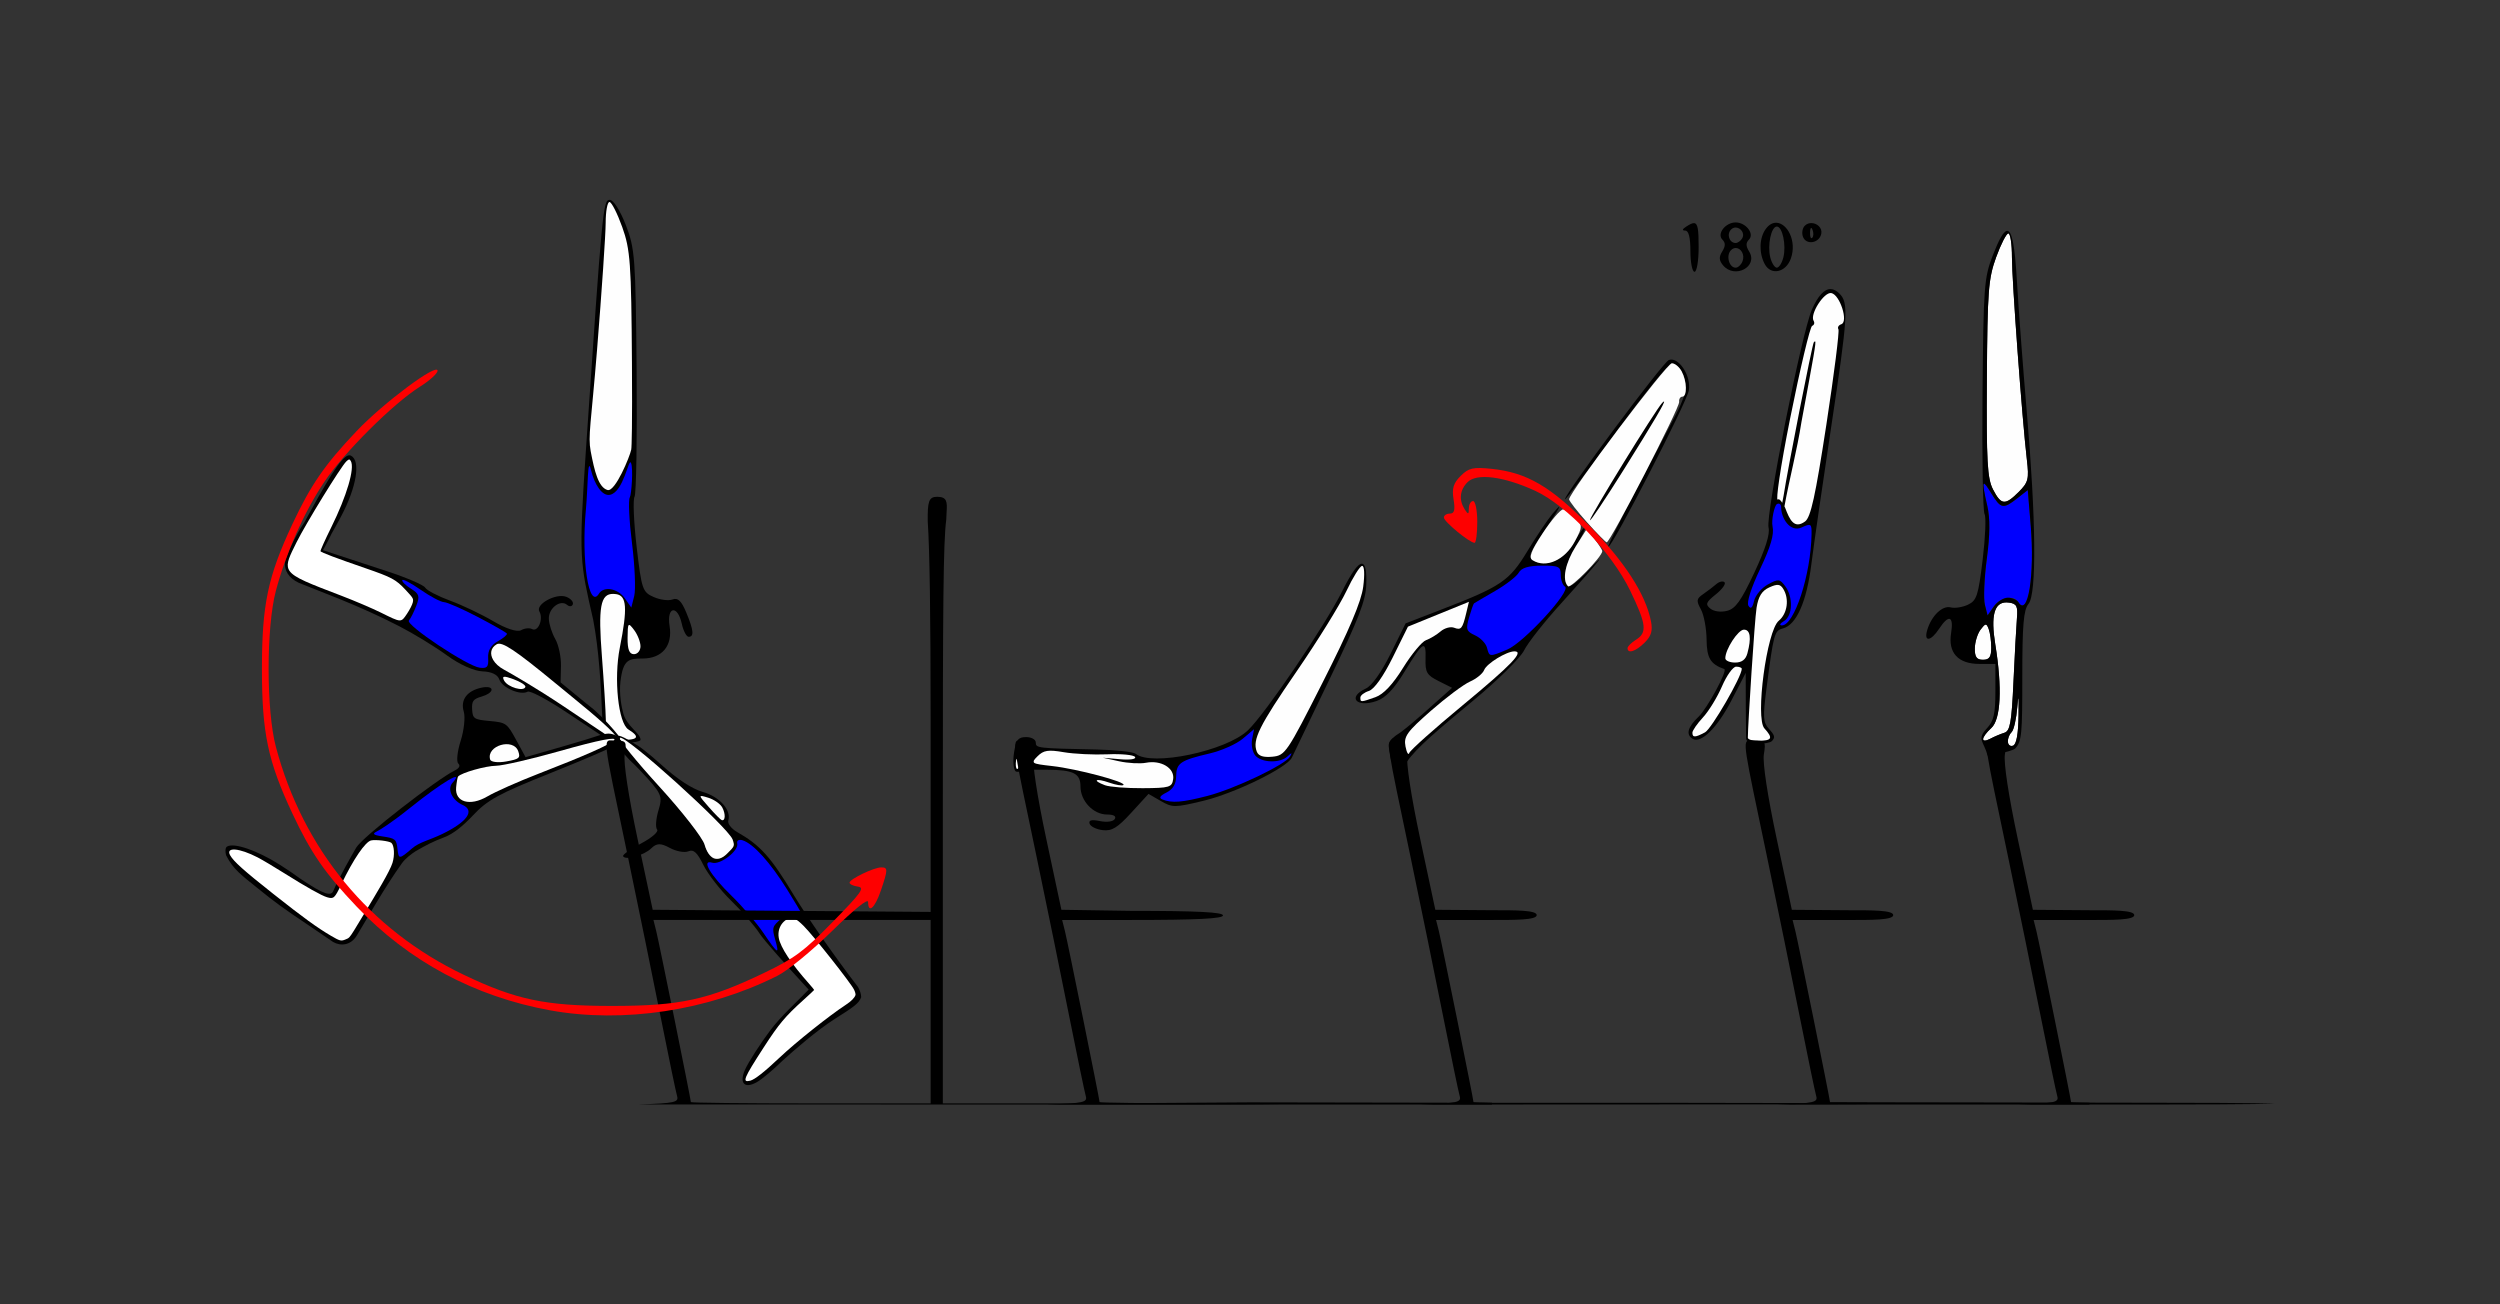 <?xml version="1.0" encoding="UTF-8" standalone="no"?>
<!-- Created with Inkscape (http://www.inkscape.org/) -->

<svg
   xmlns:dc="http://purl.org/dc/elements/1.1/"
   xmlns:cc="http://creativecommons.org/ns#"
   xmlns:rdf="http://www.w3.org/1999/02/22-rdf-syntax-ns#"
   xmlns:svg="http://www.w3.org/2000/svg"
   xmlns="http://www.w3.org/2000/svg"
   xmlns:sodipodi="http://sodipodi.sourceforge.net/DTD/sodipodi-0.dtd"
   xmlns:inkscape="http://www.inkscape.org/namespaces/inkscape"
   version="1.1"
   width="575"
   height="300"
   id="svg2"
   inkscape:version="0.91 r13725"
   sodipodi:docname="ub420300.svg">
  <rect width="100%" height="100%" fill="#333333" stroke="none"/>
  <sodipodi:namedview
     pagecolor="#b6b6b6"
     bordercolor="#666666"
     borderopacity="1"
     objecttolerance="10"
     gridtolerance="10"
     guidetolerance="10"
     inkscape:pageopacity="0"
     inkscape:pageshadow="2"
     inkscape:window-width="1329"
     inkscape:window-height="836"
     id="namedview11"
     showgrid="false"
     inkscape:zoom="0.70710678"
     inkscape:cx="223.0314"
     inkscape:cy="-87.885834"
     inkscape:window-x="0"
     inkscape:window-y="0"
     inkscape:window-maximized="0"
     inkscape:current-layer="svg2" />
  <defs
     id="defs6" />
  <g
     id="g4933"
     transform="translate(36.143,13.04)">
    <path
       sodipodi:nodetypes="scscscsssssssccccccsss"
       inkscape:connector-curvature="0"
       id="path4385"
       d="m 104.107,32.921 c 0.829,0 2.392,2.457 3.686,5.795 2.107,5.441 2.259,7.493 2.486,33.561 0.133,15.271 -0.081,28.289 -0.477,28.93 -0.396,0.641 -0.179,5.824 0.482,11.518 1.137,9.781 1.352,10.417 3.904,11.547 1.485,0.657 3.441,0.912 4.346,0.564 1.216,-0.467 2.034,0.302 3.139,2.945 1.721,4.119 1.876,5.641 0.574,5.641 -0.506,0 -1.218,-1.35 -1.58,-3 -0.976,-4.444 -3.531,-3.967 -2.803,0.523 0.736,4.533 -1.711,7.477 -6.213,7.477 -3.12,0 -4.472,0.14 -5.086,5.25 -0.347,2.888 0.255,6.019 0.677,7.468 0.847,2.935 3.937,4.489 3.938,5.977 3.6e-4,0.523 -3.002,0.707 -3.823,0.841 -0.409,0.06 -1.777,-0.112 -2.781,-0.016 -1.767,-0.121 -2.144,-1.634 -2.189,-5.777 -0.34,-7.873 -0.759,-15.628 -2.099,-22.666 -3.012,-13.259 -3.391,-13.72 -1.67,-39.077 3.797,-55.938 3.946,-57.5 5.488,-57.5 z"
       style="fill:#000000" />
    <path
       sodipodi:nodetypes="cscccsssccc"
       inkscape:connector-curvature="0"
       id="path4389"
       d="m 104.929,123.556 c -3.005,-0.071 -3.505,3.061 -2.633,14.365 0.467,6.05 0.872,12.613 0.9,14.584 0.017,1.177 0.042,2.444 0.035,3.574 0.003,0.258 0.118,0.572 0.414,0.641 0.978,0.216 1.797,0.363 2.301,0.383 4.638,0.179 5.376,-0.528 2.453,-2.354 -2.337,-1.459 -3.407,-11.625 -1.982,-18.828 1.805,-9.123 1.607,-11.96 -0.854,-12.311 -0.223,-0.032 -0.434,-0.05 -0.635,-0.055 z"
       style="fill:#fefefe" />
    <path
       inkscape:connector-curvature="0"
       id="path1321"
       d="m 111.168,135.612 c 0,-0.995 -0.661,-2.682 -1.468,-3.75 -1.376,-1.819 -1.47,-1.705 -1.5,1.809 -0.023,2.681 0.396,3.75 1.468,3.75 0.825,0 1.5,-0.814 1.5,-1.809 z"
       style="fill:#fefefe" />
    <path
       inkscape:connector-curvature="0"
       id="path2997-0"
       d="m 109.036,90.393 c 0.121,-0.55 0.264,-5.946 0.169,-19.971 -0.156,-22.985 -0.377,-26.067 -2.239,-31.25 -1.136,-3.163 -2.455,-5.75 -2.932,-5.75 -0.476,0 -0.869,2.138 -0.872,4.75 -0.003,2.612 -0.896,15.775 -1.984,29.25 -1.364,16.895 -2.127,19.835 -1.461,23.34 0.855,4.5 1.756,8.326 3.891,8.908 1.75,0.443 5.105,-7.671 5.427,-9.277 z"
       style="fill:#fefefe"
       sodipodi:nodetypes="cccscsccc" />
    <path
       inkscape:connector-curvature="0"
       id="path2991-9"
       d="m 109.731,124.025 c 0.37,-1.476 0.139,-6.933 -0.515,-12.126 -0.654,-5.193 -0.879,-9.943 -0.5,-10.555 0.378,-0.612 0.83,-6.737 0.265,-7.923 -0.565,-1.185 -1.648,6.608 -4.79,7.339 -1.815,0.423 -3.599,-2.341 -4.42,-5.748 -0.801,-3.327 -0.652,3.758 -1.156,9.13 -1.098,11.712 0.671,23.132 2.999,19.365 1.113,-1.801 4.343,-1.227 5.942,1.057 l 1.502,2.144 z"
       style="fill:#0000fe"
       sodipodi:nodetypes="ssccsscsccs" />
    <path
       style="fill:#000000"
       d="m 105.483,156.662 c 0.013,-0.096 0.041,-0.187 0.088,-0.267 0.323,-0.557 1.441,-0.179 4.908,2.025 0.63,0.383 2.246,2.423 1.586,2.083 -1.848,-0.453 -5.282,-3.845 -5.623,-3.666 -0.375,0.197 3.668,5.123 8.986,10.947 5.317,5.824 10.033,11.864 10.477,13.422 0.444,1.557 1.426,3.025 2.183,3.261 1.681,0.524 4.532,-2.108 4.391,-4.054 -0.098,-1.352 -11.877,-12.856 -19.482,-19.027 -1.973,-1.601 -3.343,-3.037 -3.045,-3.194 0.299,-0.157 3.064,1.994 6.147,4.779 3.54,3.199 6.995,5.456 9.38,6.129 3.87,1.092 6.634,4.181 5.886,6.578 -0.217,0.696 0.706,1.894 2.051,2.659 5.301,3.016 7.711,5.699 13.022,14.504 3.038,5.037 9.687,14.551 14.776,21.142 0.45,0.864 0.712,1.567 0.714,2.336 -0.499,1.456 -1.953,2.39 -6.08,4.998 -4.077,2.577 -9.691,7.483 -11.941,9.533 -1.989,1.943 -4.65,4.253 -5.986,5.009 -2.775,1.572 -4.068,0.283 -2.761,-2.752 0.828,-1.922 3.792,-6.424 5.87,-9.184 2.463,-3.265 5.855,-6.299 8.815,-9.356 -5.32,-5.771 -10.303,-11.373 -11.289,-12.904 -1.125,-1.747 -4.071,-5.149 -6.546,-7.56 -2.475,-2.411 -5.343,-6.095 -6.372,-8.189 -1.436,-2.921 -2.243,-3.653 -3.472,-3.147 -0.881,0.363 -2.801,0.004 -4.267,-0.797 -2.067,-1.129 -3.018,-1.106 -4.24,0.095 -1.665,1.638 -5.954,2.845 -6.489,1.827 -0.174,-0.331 1.686,-1.653 4.132,-2.936 2.446,-1.283 4.105,-2.725 3.688,-3.205 -0.417,-0.481 -0.276,-2.463 0.312,-4.406 1.014,-3.347 0.796,-3.826 -4.162,-9.128 -0.895,-0.957 -1.772,-1.812 -2.613,-2.595 -0.93,-1.012 -1.824,-2.023 -2.036,-2.427 -0.435,-0.829 -1.097,-1.859 -1.006,-2.534 z"
       id="path4482"
       inkscape:connector-curvature="0"
       sodipodi:nodetypes="cccccsssssssssssccscssccssscssssscscscc" />
    <path
       style="fill:#000000"
       d="m 142.918,200.582 c -0.914,2.74 1.41,6.664 8.091,13.975 l 0.177,0.023 c 0,0 -6.286,5.293 -8.292,7.989 -1.787,2.442 -2.552,3.965 -3.827,5.822 -2.365,3.444 -4.156,6.558 -3.981,6.919 0.622,1.284 2.862,0.05 6.786,-3.737 0.754,-0.727 1.452,-1.359 2.098,-1.925 0.21,-0.232 0.432,-0.468 0.68,-0.717 2.281,-2.289 13.153,-10.584 14.8,-11.414 1.264,-0.994 1.661,-2.351 0.81,-3.442 -0.387,-0.498 -0.765,-0.983 -1.175,-1.518 -11.402,-14.897 -12.658,-16.041 -15.027,-13.711 -0.543,0.534 -0.928,1.104 -1.139,1.738 z"
       id="path4484"
       inkscape:connector-curvature="0" />
    <path
       inkscape:connector-curvature="0"
       style="opacity:1;fill:#ffffff;fill-opacity:1;stroke:#333333;stroke-width:0.453;stroke-linecap:butt;stroke-linejoin:miter;stroke-miterlimit:4;stroke-dasharray:none;stroke-dashoffset:0;stroke-opacity:0"
       d="m 143.089,200.643 c 0.318,-1.044 1.043,-1.911 2.069,-2.397 0.96,-0.455 1.795,-0.061 3.534,1.669 2.226,2.215 10.889,13.174 11.61,14.688 0.232,0.486 0.374,1.032 0.318,1.212 -0.2,0.642 -0.987,1.443 -2.18,2.219 -3.778,2.459 -11.525,8.629 -15.221,12.121 -3.554,3.358 -5.766,5.101 -6.794,5.357 -1.948,0.485 -1.571,-0.449 3.088,-7.652 3.478,-5.377 4.93,-7.11 9.114,-10.886 1.342,-1.211 2.455,-2.251 2.474,-2.311 0.019,-0.061 -0.494,-0.702 -1.139,-1.425 -4.089,-4.583 -6.62,-8.411 -6.989,-10.568 -0.122,-0.71 -0.077,-1.4 0.114,-2.027 z"
       id="path4486" />
    <path
       style="fill:#fefefe"
       d="m 132.346,180.032 c -0.931,-2.704 -24.838,-24.28 -25.89,-23.366 -0.361,0.314 3.685,5.326 8.992,11.139 5.307,5.812 10.012,11.842 10.456,13.4 0.969,3.4 2.991,4.25 5.124,2.152 1.84,-1.81 1.84,-1.81 1.319,-3.324 z"
       id="path4488"
       inkscape:connector-curvature="0" />
    <path
       style="fill:#fefefe"
       d="m 129.989,172.698 c -0.434,-0.827 -1.884,-1.843 -3.224,-2.259 -2.381,-0.738 -2.378,-0.691 0.096,2.125 1.392,1.584 2.736,2.944 2.986,3.022 0.851,0.266 0.933,-1.382 0.142,-2.889 z"
       id="path4490"
       inkscape:connector-curvature="0" />
    <path
       style="fill:#0000fe"
       d="m 144.964,191.657 c -3.938,-6.333 -7.841,-10.659 -10.314,-11.43 -0.845,-0.263 -1.398,0.056 -1.231,0.71 0.428,1.668 -3.913,5.019 -5.757,4.443 -2.61,-0.814 -0.464,2.838 4.507,7.669 2.458,2.389 5.723,6.198 7.257,8.463 3.374,4.985 3.766,5.199 2.704,1.474 -0.761,-2.669 -0.649,-3.014 1.561,-4.833 1.398,-1.151 2.875,-1.568 3.579,-1.012 1.894,1.497 1.6,0.796 -2.305,-5.485 z"
       id="path4492"
       inkscape:connector-curvature="0" />
    <path
       id="path4623-5"
       d="m 277.048,116.612 c -0.908,0.046 -2.395,2.144 -4.471,6.297 -4.041,8.084 -17.68,28.203 -21.725,32.045 -5.005,4.755 -22.122,8.334 -25.773,5.389 -0.566,-0.456 -4.603,-0.903 -8.973,-0.994 -13.721,-0.285 -14.02,-0.318 -14.02,-1.617 0,-0.683 -0.995,-1.242 -2.213,-1.242 -1.832,1e-5 -2.312,0.602 -2.779,3.492 -0.297,1.834 -0.166,3.71 0.281,4.314 0.512,0.535 2.242,-0.279 2.242,-0.279 l 1.535,-0.028 3.504,0.012 c 6.076,0.022 7.711,0.839 7.711,3.848 0,3.348 2.951,6.453 6.131,6.453 1.502,0 2.155,0.383 1.756,1.031 -0.367,0.596 -1.805,0.797 -3.402,0.477 -1.967,-0.395 -2.656,-0.218 -2.385,0.609 0.209,0.64 1.562,1.303 3.006,1.473 2.119,0.249 3.388,-0.524 6.58,-4.012 l 3.955,-4.322 2.828,1.629 c 2.687,1.547 3.172,1.547 9.703,-0.016 7.32,-1.752 19.409,-7.656 20.459,-9.994 0.347,-0.773 4.301,-9 8.787,-18.281 6.523,-13.495 8.19,-17.796 8.314,-21.465 0.102,-3.012 -0.19,-4.612 -0.879,-4.801 -0.055,-0.015 -0.113,-0.021 -0.174,-0.018 z"
       style="fill:#000000"
       inkscape:connector-curvature="0"
       sodipodi:nodetypes="cssssscsccccsscssscccscssccc" />
    <path
       id="path4621-3"
       d="m 186.343,202.94 c 0.004,0.013 0.008,0.026 0.012,0.039 l 0.018,-0.084 -0.029,0.045 z"
       style="fill:#000000"
       inkscape:connector-curvature="0" />
    <path
       id="path4673"
       d="m 218.026,167.573 c -3.077,-1.142 -2.21,-1.714 0.932,-0.615 1.568,0.548 3.052,0.796 3.296,0.551 0.688,-0.69 -10.684,-3.716 -16.366,-4.355 -4.885,-0.55 -5.014,-0.635 -3.397,-2.253 1.386,-1.387 2.44,-1.551 6.012,-0.938 2.382,0.409 6.929,0.63 10.105,0.489 3.175,-0.14 6.014,0.136 6.309,0.614 0.308,0.501 -1.148,0.721 -3.437,0.52 l -3.972,-0.349 3.738,0.816 c 2.056,0.449 4.843,0.604 6.194,0.343 3.461,-0.667 6.605,1.228 6.246,3.763 -0.267,1.882 -0.829,2.049 -7.016,2.085 -3.699,0.022 -7.589,-0.281 -8.645,-0.673 z"
       style="fill:#fefefe"
       inkscape:connector-curvature="0" />
    <path
       id="path4669"
       d="m 197.489,162.504 c 0.045,-1.092 0.266,-1.314 0.565,-0.566 0.27,0.677 0.237,1.485 -0.074,1.797 -0.311,0.312 -0.531,-0.242 -0.491,-1.23 z"
       style="fill:#fefefe"
       inkscape:connector-curvature="0" />
    <path
       id="path4665"
       d="m 252.915,159.827 c -1.043,-2.726 0.522,-5.872 9.207,-18.506 4.761,-6.926 9.891,-15.207 11.399,-18.401 1.508,-3.194 3.139,-5.807 3.625,-5.807 0.523,0 0.623,1.97 0.244,4.83 -0.449,3.392 -3.197,9.88 -9.233,21.797 -8.304,16.395 -8.697,16.977 -11.638,17.262 -2.098,0.203 -3.218,-0.162 -3.605,-1.174 z"
       style="fill:#fefefe"
       inkscape:connector-curvature="0" />
    <path
       id="path3750-2"
       d="m 231.21,170.839 c -0.868,-0.347 -0.582,-0.838 0.935,-1.6 1.493,-0.75 2.199,-1.933 2.225,-3.732 0.045,-3.045 0.959,-3.667 7.726,-5.256 2.729,-0.641 6.137,-2.158 7.575,-3.371 l 2.614,-2.206 -0.442,2.318 c -0.243,1.275 0.08,2.948 0.717,3.719 1.409,1.703 5.697,1.836 7.422,0.229 1.009,-0.939 1.125,-0.935 0.585,0.023 -1.051,1.863 -12.701,7.421 -18.975,9.052 -5.809,1.51 -8.192,1.699 -10.382,0.823 z"
       style="fill:#0000fe"
       inkscape:connector-curvature="0" />
    <path
       style="fill:#000000"
       d="m 30.033,118.913 c -0.495,-0.786 -0.671,-1.629 -0.65,-2.45 0.223,-1.578 2.198,-5.988 4.529,-9.441 l 0.975,-1.788 c 5.863,-10.757 8.295,-14.148 9.67,-13.478 2.309,1.125 1.344,7.167 -2.224,13.929 -0.787,1.491 -1.531,2.831 -2.162,3.919 -0.99,2.065 -1.789,3.471 -2.039,3.902 3.864,1.276 10.318,3.395 14.692,4.822 4.499,1.468 8.473,3.176 8.832,3.798 0.359,0.621 2.949,1.971 5.758,3 2.808,1.029 7.29,3.167 9.96,4.75 2.824,1.676 5.467,2.526 6.319,2.035 0.806,-0.465 1.955,-0.581 2.552,-0.26 1.38,0.742 2.651,-2.345 1.668,-4.048 -0.949,-1.643 3.8,-4.255 6.154,-3.384 1.022,0.378 1.716,1.146 1.544,1.706 -0.172,0.56 -0.766,0.632 -1.322,0.159 -1.557,-1.323 -4.281,0.761 -4.201,3.215 0.039,1.206 0.703,3.291 1.475,4.633 0.773,1.342 1.364,4.137 1.314,6.21 l -0.09,3.771 5.6,4.595 c 0.774,0.635 1.475,1.198 2.133,1.714 2.262,2.028 4.247,4.259 5.437,5.749 0.53,0.724 0.576,1.671 -0.267,1.637 -1.035,-0.043 -3.069,-1.099 -4.248,-1.969 l -7.364,-4.896 c -4.345,-2.889 -8.337,-5.002 -8.871,-4.693 -1.607,0.928 -5.876,-0.906 -6.508,-2.796 -0.377,-1.126 -1.78,-1.806 -3.878,-1.877 -1.928,-0.065 -5.298,-1.581 -8.147,-3.661 -2.672,-1.952 -7.591,-4.963 -10.931,-6.691 -9.673,-5.006 -18.933,-8.251 -23.149,-10.009 -1.252,-0.587 -2.065,-1.315 -2.56,-2.101 z"
       id="path4450"
       inkscape:connector-curvature="0"
       sodipodi:nodetypes="ccccssccsssssssssssscccccsccssssscc" />
    <path
       style="fill:#000000"
       d="m 30.134,118.077 c 0.604,1.215 1.739,1.776 3.147,2.49 0.146,0.076 0.282,0.173 0.423,0.263 4.826,1.917 13.325,4.677 19.629,8.123 2.771,1.515 2.878,1.484 4.689,-1.343 1.365,-2.129 1.47,-3.183 0.398,-3.994 -0.801,-0.606 -1.928,-1.748 -2.504,-2.54 -0.576,-0.791 -3.254,-2.103 -5.952,-2.915 -2.698,-0.812 -8.118,-2.738 -12.045,-4.281 l -0.11,-0.268 c -0.016,0.005 -0.032,0.006 -0.1,-0.247 0,0 0.628,-1.259 1.338,-2.647 0.474,-1.088 1.282,-2.757 2.322,-4.748 3.065,-5.872 4.516,-12.731 2.864,-13.536 -0.426,-0.208 -2.161,1.954 -3.856,4.802 -1.695,2.848 -4.084,6.656 -5.308,8.462 l -0.223,0.329 c -0.008,0.015 -0.011,0.019 -0.019,0.034 -0.952,1.685 -5.066,9.094 -5.112,10.552 0.074,0.58 0.217,1.058 0.419,1.463 z"
       id="path4452"
       inkscape:connector-curvature="0" />
    <path
       style="opacity:1;fill:#ffffff;fill-opacity:1;stroke:none;stroke-width:0.641;stroke-linecap:butt;stroke-linejoin:miter;stroke-miterlimit:4;stroke-dasharray:none;stroke-dashoffset:0;stroke-opacity:0"
       d="m 30.436,118.245 c -0.073,-0.108 -0.136,-0.217 -0.188,-0.329 -0.65,-1.388 0.256,-3.095 1.802,-6.207 2.156,-4.339 10.207,-17.424 11.458,-18.622 0.583,-0.559 0.756,-0.574 1.035,-0.09 0.954,1.653 -0.922,8.018 -4.485,15.219 -1.442,2.914 -2.561,5.404 -2.486,5.533 0.162,0.28 3.619,1.586 10.204,3.854 6.22,2.142 7.141,2.637 9.368,5.031 1.782,1.916 1.839,2.017 1.649,2.9 -0.108,0.503 -0.708,1.674 -1.332,2.603 -1.386,2.061 -1.265,2.067 -6.025,-0.29 -1.939,-0.96 -5.994,-2.691 -9.009,-3.847 -7.438,-2.85 -10.899,-4.134 -11.991,-5.754 z"
       id="path4454"
       inkscape:connector-curvature="0" />
    <path
       style="fill:#fefefe"
       d="m 77.292,138.746 c -0.805,-1.365 -0.6,-2.793 0.807,-3.605 1.21,-0.699 4.241,1.318 13.66,9.086 5.257,4.336 10.63,8.587 13.2,11.376 0.741,0.837 0.849,1.338 0.659,1.456 -0.181,0.113 -1.002,-0.14 -1.425,-0.473 l -10.989,-7.361 c -5.804,-3.887 -11.939,-7.446 -13.417,-8.239 -1.166,-0.626 -2.013,-1.421 -2.495,-2.24 z"
       id="path4456"
       inkscape:connector-curvature="0"
       sodipodi:nodetypes="csscccssc" />
    <path
       style="fill:#fefefe"
       d="m 81.96,143.178 c -2.259,-0.832 -2.743,-0.752 -2.136,0.351 0.826,1.501 4.559,2.58 4.873,1.409 0.101,-0.376 -1.131,-1.168 -2.737,-1.76 z"
       id="path4458"
       inkscape:connector-curvature="0" />
    <path
       style="fill:#0000fe"
       d="m 73.731,128.854 c -3.537,-1.849 -7.03,-3.381 -7.764,-3.403 -0.733,-0.022 -3.154,-1.306 -5.379,-2.854 -2.225,-1.548 -4.12,-2.536 -4.211,-2.196 -0.091,0.34 0.818,1.229 2.02,1.976 1.883,1.17 2.049,1.715 1.196,3.936 -0.544,1.418 -1.303,2.932 -1.686,3.363 -0.866,0.977 13.491,10.541 16.304,10.861 1.725,0.196 2.036,-0.17 1.92,-2.264 -0.093,-1.68 0.635,-2.929 2.223,-3.816 1.299,-0.725 2.236,-1.526 2.084,-1.78 -0.153,-0.254 -3.172,-1.976 -6.708,-3.825 z"
       id="path4460"
       inkscape:connector-curvature="0" />
    <path
       style="fill:#000000"
       d="m 75.581,144.99 c -0.29,0.013 -0.628,0.058 -1.012,0.141 -3.316,0.715 -4.859,2.812 -4.047,5.5 0.383,1.267 0.061,4.298 -0.715,6.736 -0.776,2.438 -1.019,4.782 -0.541,5.207 0.534,0.475 0.214,1.093 -0.83,1.604 -4.03,1.969 -21.201,15.233 -22.647,17.727 -0.863,1.489 -4.032,7.023 -5.273,9.968 -0.497,1.18 -1.869,1.082 -7.734,-2.918 -1.076,-0.795 -2.464,-1.757 -4.391,-2.992 -5.3,-3.398 -10.849,-5.312 -12.357,-4.264 -0.357,0.248 -0.41,1.083 -0.184,1.967 1.672,3.33 3.658,4.653 7.258,7.578 4.037,3.28 5.79,4.554 11.801,8.586 2.341,1.57 4.836,3.269 5.545,3.773 1.824,1.053 4.109,0.762 5.467,-1.469 2.162,-3.556 6.643,-11.475 10.404,-16.661 0.787,-1.085 2.1,-2.076 3.17,-2.766 2.455,-1.393 3.774,-2.132 6.653,-3.223 1.955,-0.741 4.229,-2.578 6.441,-4.937 3.386,-3.612 5.901,-4.988 17.82,-9.756 7.171,-2.868 13.274,-5.48 14.252,-6.088 0.525,-0.27 1.022,-0.568 1.326,-0.906 0.237,-0.265 0.361,-0.543 0.295,-0.83 -0.202,-0.664 -1.331,-1.276 -2.473,-1.279 -0.472,-10e-4 -1.165,0.144 -1.822,0.303 -1.771,0.604 -4.631,1.49 -7.932,2.438 l -9.32,2.676 -2.168,-3.98 c -2.087,-3.833 -2.312,-3.994 -6.074,-4.336 -3.607,-0.327 -3.92,-0.534 -4.043,-2.65 -0.113,-1.936 0.233,-2.401 2.221,-2.984 2.677,-0.785 2.943,-2.251 0.91,-2.162 z"
       id="path4464"
       inkscape:connector-curvature="0"
       sodipodi:nodetypes="scsscssscsccssccscssscccsccccssss" />
    <path
       style="fill:#000000"
       d="m 44.192,202.712 c 0.263,-0.295 0.767,-0.956 1.113,-1.451 0.788,-1.305 1.239,-2.171 2.147,-3.629 3.616,-5.808 5.79,-10.295 5.776,-11.927 -0.027,-3.212 -0.391,-3.559 -3.908,-3.723 -2.706,-0.126 -3.18,-0.085 -8.17,10.657 -0.518,1.115 -1.652,1.402 -6.917,-1.919 -0.519,-0.208 -3.196,-1.855 -6.236,-3.842 -5.692,-3.72 -9.925,-5.377 -11.299,-4.422 -1.083,0.753 0.873,2.998 6.445,7.397 6.071,4.696 11.647,9.743 18.571,13.458 0.561,0.27 2.051,-0.12 2.477,-0.598 z"
       id="path4468"
       inkscape:connector-curvature="0" />
    <path
       style="opacity:1;fill:#ffffff;fill-opacity:1;stroke:none;stroke-width:0.641;stroke-linecap:butt;stroke-linejoin:miter;stroke-miterlimit:4;stroke-dasharray:none;stroke-dashoffset:0;stroke-opacity:0"
       d="m 44.229,202.495 c -0.286,0.308 -0.484,0.362 -0.85,0.517 -1.08,0.457 -1.321,0.397 -3.432,-0.842 -3.17,-1.86 -6.372,-4.187 -13.297,-9.664 -6.742,-5.333 -9.074,-7.42 -9.86,-8.831 -1.091,-1.959 2.076,-1.71 6.349,0.499 0.998,0.516 3.735,2.143 6.084,3.617 5.088,3.195 8.603,5.168 9.857,5.534 1.52,0.444 1.747,0.243 3.229,-2.868 2.872,-6.028 5.601,-9.89 6.886,-10.195 1.036,-0.245 4.199,0.131 4.678,0.557 0.668,0.594 0.795,2.881 0.256,4.599 -0.623,1.986 -3.661,6.964 -6.552,11.768 -2.153,3.576 -2.872,4.795 -3.348,5.308 z"
       id="path4472"
       inkscape:connector-curvature="0"
       sodipodi:nodetypes="ccsssssssssssc" />
    <path
       style="fill:#fefefe"
       d="m 68.767,168.062 c -0.327,3.407 3.186,4.421 7.19,2.075 1.847,-1.082 7.131,-3.429 11.743,-5.215 21.331,-8.261 23.385,-10.455 4.876,-5.211 -6.505,1.843 -13.089,3.362 -14.632,3.375 -2.378,0.02 -7.947,1.598 -8.724,2.472 -0.131,0.147 -0.335,1.274 -0.453,2.504 z"
       id="path4474"
       inkscape:connector-curvature="0" />
    <path
       style="fill:#fefefe"
       d="m 76.592,161.665 c 0.17,0.57 1.829,0.764 3.687,0.432 3.006,-0.538 3.312,-0.794 2.78,-2.33 -1.101,-3.178 -7.427,-1.321 -6.466,1.898 z"
       id="path4476"
       inkscape:connector-curvature="0" />
    <path
       style="fill:#0000fe"
       d="m 51.847,179.342 c 2.959,0.438 3.188,0.634 3.437,2.935 0.255,2.348 0.414,2.339 3.353,-0.189 1.697,-1.46 4.007,-1.892 6.902,-3.293 5.772,-2.793 7.617,-5.397 4.737,-6.683 -2.442,-1.09 -3.624,-3.668 -2.342,-5.11 2.919,-3.28 -2.362,-0.162 -9.74,5.752 -4.555,3.651 -6.912,5.043 -7.65,5.424 -1.003,0.519 -1.067,0.812 1.302,1.163 z"
       id="path4478"
       inkscape:connector-curvature="0"
       sodipodi:nodetypes="sssssssss" />
    <path
       sodipodi:nodetypes="cscccccccsccczccccscc"
       inkscape:connector-curvature="0"
       id="path1425"
       d="m 198.463,157.247 c -2.016,-0.106 -1.558,1.075 3.809,26.775 2.369,11.344 5.777,28.008 7.574,37.031 1.798,9.023 3.482,17.128 3.742,18.012 0.42,1.426 -0.557,1.639 -8.691,1.912 l 0,0.018 36.07,0 c 12.876,0 18.627,-0.131 18.627,-0.131 0,0 -5.748,-0.131 -18.627,-0.131 -13.519,-0.019 -24.207,-0.141 -24.207,-0.293 0,-0.599 -7.335,-36.799 -7.965,-39.309 l -0.648,-2.578 15.877,0 c 15.238,0 21.119,-0.308 21.119,-1.045 0,-0.737 -5.69,-1.053 -21.203,-1.053 l -15.963,-0.246 -3.475,-16.295 c -2.117,-9.931 -3.272,-17.527 -2.961,-19.453 0.477,-2.949 0.339,-3.158 -2.07,-3.158 -0.382,0 -0.72,-0.042 -1.008,-0.057 z"
       style="fill:#000000" />
    <path
       sodipodi:nodetypes="ssssccccsccczcccsss"
       inkscape:connector-curvature="0"
       id="path4601"
       d="m 284.463,157.247 c -2.016,-0.106 -1.558,1.075 3.809,26.775 2.369,11.344 5.777,28.008 7.574,37.031 1.798,9.023 3.482,17.128 3.742,18.012 0.42,1.426 -0.557,1.639 -8.691,1.912 l 0,0.018 c 0,0 14.683,-1e-4 16.104,0 l 0,-0.406 c -2.45,-0.045 -4.24,-0.093 -4.24,-0.148 0,-0.599 -7.335,-36.799 -7.965,-39.309 l -0.648,-2.578 12.854,0 c 5.259,0 10.297,0.03 10.297,-1.122 0,-1.153 -4.948,-1.122 -10.297,-1.122 l -13.023,-0.1 -3.475,-16.295 c -2.117,-9.931 -3.272,-17.527 -2.961,-19.453 0.477,-2.949 0.339,-3.158 -2.07,-3.158 -0.382,0 -0.72,-0.042 -1.008,-0.057 z"
       style="fill:#000000" />
    <path
       style="fill:#000000"
       d="m 322.421,103.544 c -0.151,0.059 -0.639,0.577 -1.455,1.542 -1.117,1.32 -3.732,5.211 -5.812,8.645 -4.163,6.875 -5.982,8.103 -20.004,13.512 l -7.998,3.085 -3.456,6.987 c -2.097,4.238 -4.334,7.387 -5.684,8.002 -4.34,1.977 -2.197,4.496 2.447,2.877 2.085,-0.727 4.003,-2.728 6.408,-6.687 4.29,-7.062 5.001,-7.505 4.866,-3.029 -0.093,3.117 0.291,3.774 3.001,5.127 l 3.107,1.553 -6.627,5.889 c -1.916,1.702 -3.75,3.236 -5.175,4.311 -3.568,2.281 -2.867,2.679 -2.373,5.576 0.02,0.123 0.165,0.974 0.185,1.101 l 3.605,0.11 c 2.143,-3.126 7.082,-7.303 15.267,-14.073 5.574,-4.611 10.827,-9.796 11.674,-11.522 0.847,-1.726 4.71,-6.627 8.587,-10.89 3.877,-4.263 7.697,-8.611 8.49,-9.662 0.792,-1.051 -0.299,-0.021 -2.425,2.286 -2.126,2.307 -4.179,3.882 -4.561,3.499 -1.396,-1.396 -0.636,-5.309 1.774,-9.127 1.358,-2.152 2.299,-4.083 2.091,-4.291 -0.208,-0.208 -1.329,1.314 -2.49,3.381 -2.231,3.97 -6.329,5.798 -9.287,4.143 -1.321,-0.739 -1.06,-1.551 1.92,-5.98 2.968,-4.411 4.258,-6.496 3.925,-6.365 z"
       id="path4425"
       inkscape:connector-curvature="0"
       sodipodi:nodetypes="csscccsssscccccccssssssscsssc" />
    <path
       style="fill:#000000"
       d="m 348.109,69.666 c -0.143,0.013 -0.285,0.044 -0.424,0.098 -1.364,0.523 -23.894,30.731 -23.894,32.036 0,0.377 5.243,-6.507 11.65,-15.297 6.407,-8.791 12.225,-15.983 12.929,-15.983 1.52,0 3.267,2.97 3.267,5.555 0,1.012 -1.003,3.742 -2.228,6.065 -1.225,2.323 -5.359,10.164 -9.185,17.426 -3.827,7.261 -6.747,13.202 -6.489,13.202 0.966,0 18.089,-33.246 18.556,-36.029 0.529,-3.151 -2.031,-7.271 -4.182,-7.072 z"
       id="path4431"
       inkscape:connector-curvature="0" />
    <path
       id="path4505"
       d="m 348.379,70.518 c -1.172,0 -23.627,29.732 -23.627,31.284 0,0.38 1.836,2.742 4.081,5.249 2.244,2.507 4.297,4.596 4.561,4.643 0.764,0.136 16.818,-30.965 16.67,-32.295 -0.073,-0.66 0.251,-1.2 0.72,-1.2 1.163,0 1.077,-3.549 -0.141,-5.825 -0.547,-1.021 -1.565,-1.857 -2.264,-1.857 z"
       style="fill:#fefefe"
       inkscape:connector-curvature="0" />
    <path
       id="path4503"
       d="m 345.727,78.687 c 0.096,-0.005 0.201,0.026 0.311,0.094 0.442,0.273 0.382,1.28 -0.131,2.239 -2.327,4.348 -16.355,26.278 -16.355,25.568 0,-0.438 3.528,-6.414 7.841,-13.281 4.313,-6.867 7.843,-13.056 7.843,-13.754 0,-0.523 0.203,-0.851 0.491,-0.866 z"
       style="fill:#fefefe"
       inkscape:connector-curvature="0" />
    <path
       id="path4501"
       d="m 323.368,104.124 c -0.597,0 -2.701,2.452 -4.675,5.45 -2.698,4.096 -3.284,5.643 -2.365,6.226 3.079,1.954 7.464,-0.008 9.774,-4.373 1.768,-3.341 1.772,-3.524 0.092,-5.38 -0.957,-1.057 -2.229,-1.922 -2.826,-1.922 z"
       style="fill:#fefefe"
       inkscape:connector-curvature="0" />
    <path
       id="path4499"
       d="m 328.821,108.603 -2.515,3.983 c -2.457,3.892 -3.223,7.793 -1.808,9.208 0.617,0.617 7.865,-6.8 7.884,-8.068 0.004,-0.264 -0.796,-1.525 -1.778,-2.802 z"
       style="fill:#fefefe"
       inkscape:connector-curvature="0" />
    <path
       id="path4495"
       d="m 301.711,125.377 -7.012,2.856 -7.014,2.858 -3.503,7.079 c -2.155,4.356 -4.262,7.322 -5.472,7.706 -1.082,0.343 -1.967,1.028 -1.967,1.521 0,1.113 0.059,1.112 3.458,-0.084 1.851,-0.651 3.98,-2.91 6.354,-6.74 1.964,-3.168 4.34,-6.035 5.281,-6.369 0.941,-0.334 2.45,-1.242 3.355,-2.018 0.904,-0.776 2.296,-1.16 3.091,-0.855 1.635,0.627 1.949,0.248 2.815,-3.377 z"
       style="fill:#fefefe"
       inkscape:connector-curvature="0" />
    <path
       id="path4491"
       d="m 312.192,136.77 c -1.843,0 -6.412,2.808 -6.982,4.293 -0.313,0.816 -1.77,2.01 -3.237,2.652 -1.467,0.641 -5.521,3.67 -9.011,6.731 -5.527,4.848 -6.279,5.903 -5.842,8.188 0.276,1.442 0.67,2.118 0.876,1.502 0.206,-0.616 5.734,-5.553 12.285,-10.973 11.201,-9.265 14.208,-12.392 11.91,-12.392 z"
       style="fill:#fefefe"
       inkscape:connector-curvature="0" />
    <path
       inkscape:connector-curvature="0"
       style="fill:#fe0000"
       id="path2993"
       d="m 338.194,136.041 c 0,-0.401 0.864,-1.269 1.92,-1.928 2.647,-1.653 2.427,-3.547 -1.311,-11.292 -4.237,-8.779 -14.59,-19.65 -21.897,-22.996 -7.22,-3.305 -13.39,-4.093 -15.503,-1.979 -1.808,1.808 -2.049,4.122 -0.655,6.279 0.795,1.231 0.933,1.196 0.945,-0.24 0.008,-0.924 0.447,-1.68 0.975,-1.68 0.528,0 0.96,2.16 0.96,4.801 0,2.64 -0.283,4.801 -0.629,4.801 -1.134,0 -7.052,-4.876 -7.052,-5.81 0,-0.501 0.621,-0.911 1.38,-0.911 1.032,0 1.247,-0.82 0.852,-3.253 -0.412,-2.537 -0.055,-3.725 1.622,-5.403 1.846,-1.846 2.855,-2.077 7.134,-1.636 8.116,0.838 13.644,4.074 22.618,13.241 8.002,8.174 12.783,15.596 14.015,21.754 0.447,2.233 0.102,3.427 -1.432,4.961 -2.027,2.027 -3.941,2.654 -3.941,1.291 z"
       sodipodi:nodetypes="sssssssssssssssssss" />
    <path
       id="path2991"
       d="m 318.443,117.06 c -3.062,0.019 -4.656,0.506 -5.275,1.613 -0.488,0.872 -2.942,2.772 -5.453,4.221 -2.511,1.449 -4.688,2.728 -4.836,2.843 -0.148,0.115 -0.664,1.586 -1.146,3.267 -0.776,2.706 -0.618,3.174 1.388,4.088 1.246,0.568 2.479,1.842 2.738,2.834 0.566,2.163 0.523,2.159 4.686,0.42 3.791,-1.584 14.759,-13.524 13.268,-14.446 -0.539,-0.333 -0.981,-1.564 -0.981,-2.736 0,-1.894 -0.488,-2.128 -4.388,-2.104 z"
       style="fill:#0000fe"
       inkscape:connector-curvature="0" />
    <path
       style="fill:#000000"
       d="m 346.552,79.305 c -0.069,0.014 -0.204,0.127 -0.405,0.336 -1.493,1.554 -16.595,26.078 -16.595,26.949 0,0.438 3.47,-4.744 7.711,-11.515 6.952,-11.098 9.768,-15.869 9.289,-15.77 z"
       id="path4427"
       inkscape:connector-curvature="0" />
    <path
       style="fill:#000000"
       d="m 179.393,101.222 c -1.952,0 -2.203,1.145 -2.158,5.639 0.443,6.572 0.666,21.504 0.666,45.242 l 0,44.598 -31.961,-0.246 -31.963,-0.246 -3.475,-16.295 c -2.117,-9.931 -3.272,-17.527 -2.961,-19.453 0.477,-2.949 0.339,-3.158 -2.07,-3.158 -3.055,0 -3.333,-2.653 2.801,26.719 2.369,11.344 5.777,28.008 7.574,37.031 1.798,9.023 3.482,17.128 3.742,18.012 0.42,1.426 -0.557,1.639 -8.691,1.912 l 0,0.018 c 0,0 107.136,0.006 194.197,0.006 76.746,0 89.018,-0.045 89.018,-0.147 0,-0.172 -11.942,-0.256 -88.985,-0.256 l -53.861,-0.096 c -1.217,0 -35.982,0.239 -35.982,0.239 l -34.578,0 0,-67.293 c 0,-47.139 0.102,-61.845 0.787,-66.92 0.025,-0.577 0.037,-1.091 0.08,-1.715 0.171,-2.479 0.086,-3.59 -2.18,-3.59 z m -65.246,97.33 31.877,0 31.877,0 0,21.094 0,21.094 -27.57,0 c -15.164,0 -27.57,-0.135 -27.57,-0.301 0,-0.599 -7.335,-36.799 -7.965,-39.309 z"
       id="path1307"
       inkscape:connector-curvature="0"
       sodipodi:nodetypes="ccsccccsssssccscccccsccscccccssccc" />
    <path
       inkscape:connector-curvature="0"
       id="path1291"
       d="m 90.401,219.339 c -17.37,-3.152 -32.596,-11.314 -44.517,-23.864 -7.335,-7.721 -10.541,-12.369 -14.789,-21.433 -5.63,-12.015 -6.994,-18.497 -6.994,-33.255 0,-14.758 1.363,-21.24 6.994,-33.255 4.248,-9.064 7.454,-13.711 14.789,-21.433 6.183,-6.509 18.618,-15.772 18.615,-13.867 -8.4e-4,0.615 -1.825,2.265 -4.055,3.667 -6.149,3.867 -17.45,15.117 -22.004,21.904 -4.625,6.893 -8.821,16.337 -11.134,25.058 -2.223,8.379 -2.223,27.474 0,35.853 6.244,23.541 21.52,42.077 43.231,52.456 12.011,5.742 18.741,7.155 34.084,7.155 15.629,0 22.113,-1.409 34.999,-7.608 7.036,-3.384 9.124,-4.937 15.775,-11.733 6.662,-6.807 7.416,-7.868 5.762,-8.105 -1.047,-0.15 -1.903,-0.559 -1.903,-0.909 0,-0.805 5.616,-3.513 7.285,-3.513 1.574,0 1.564,0.486 -0.109,5.397 -1.348,3.958 -2.907,5.327 -2.907,2.553 0,-0.892 -3.169,1.666 -8.323,6.718 -4.728,4.634 -10.167,9.083 -12.591,10.298 -15.979,8.008 -35.442,10.959 -52.207,7.917 z"
       style="fill:#fe0000;stroke-width:0.854" />
    <path
       id="path4461"
       d="m 384.907,53.45 c -1.48,-0.025 -2.934,1.563 -4.323,4.743 -2.337,5.348 -10.673,47.264 -9.962,50.095 0.374,1.489 -0.699,4.897 -3.271,10.385 -3.05,6.509 -4.326,8.293 -6.286,8.785 -1.433,0.36 -3.036,0.139 -3.841,-0.529 -1.179,-0.979 -0.993,-1.456 1.273,-3.268 1.46,-1.167 2.363,-2.417 2.007,-2.776 -0.356,-0.359 -1.208,-0.169 -1.893,0.421 -0.685,0.591 -2.045,1.625 -3.022,2.299 -1.561,1.077 -1.624,1.504 -0.521,3.517 0.69,1.26 1.276,4.369 1.303,6.909 0.045,4.293 0.858,5.654 4.081,6.827 0.799,0.291 -3.946,9.069 -5.909,10.931 -2.514,2.385 -2.986,4.108 -1.394,5.092 1.921,1.187 5.669,-2.51 8.925,-8.799 l 3.297,-6.367 0.02,8.044 c 7.2e-4,0.356 0.029,3.263 0.048,5.243 0,0.051 0.002,0.031 0.002,0.08 0.006,0.612 0.013,1.434 0.015,1.654 9.4e-4,-0.027 0.008,-0.116 0.009,-0.144 0.002,0.021 3e-5,0.14 0.002,0.155 -0.002,-0.003 -0.008,-0.007 -0.009,-0.009 2.5e-4,0.032 0.009,0.054 0.011,0.083 0.03,0.301 0.181,0.464 0.181,0.464 0.713,0.621 2.141,0.687 3,0.713 0.754,0.022 2.375,-0.192 2.754,-0.597 0.795,-0.85 0.671,-1.296 -0.671,-2.78 -1.359,-1.502 -1.437,-2.694 -0.593,-9.208 1.652,-12.751 1.827,-13.397 3.761,-13.902 3.127,-0.818 5.478,-6.098 6.569,-14.753 0.566,-4.49 2.603,-18.597 4.526,-31.348 3.915,-25.956 4.091,-28.773 1.941,-30.923 -0.68,-0.68 -1.358,-1.025 -2.031,-1.037 z"
       style="fill:#000000"
       inkscape:connector-curvature="0" />
    <path
       sodipodi:nodetypes="sccsccccccccssccs"
       inkscape:connector-curvature="0"
       id="path4509"
       d="m 385.066,54.367 c -1.673,-0.322 -5,4.89 -4.075,6.386 0.285,0.461 0.131,0.981 -0.342,1.155 -0.473,0.175 -2.755,9.779 -5.07,21.342 -2.315,11.563 -3.301,18.875 -2.857,18.601 0.298,-0.184 0.64,0.112 1.056,0.754 0.105,-0.673 0.231,-1.158 0.321,-1.721 0.86,-5.665 6.585,-34.849 6.933,-35.196 0.131,-0.131 0.238,-0.239 0.301,-0.203 0.276,0.155 -0.258,3.023 -3.14,18.532 -1.012,6.515 -2.747,12.934 -3.911,19.401 0.055,0.122 0.116,0.225 0.166,0.357 1.019,2.681 2.046,4.974 4.574,3.125 1.311,-0.959 2.368,-5.767 4.909,-22.332 1.781,-11.611 3.023,-21.459 2.761,-21.883 -0.262,-0.424 0.037,-0.941 0.664,-1.15 1.678,-0.559 -0.312,-6.787 -2.29,-7.167 z"
       style="fill:#fefefe" />
    <path
       id="path4497"
       d="m 372.82,121.492 c -0.482,-0.045 -1.112,0.152 -2.044,0.577 -1.69,0.77 -2.497,2.068 -2.911,4.678 -0.459,2.895 -1.995,27.059 -2.004,29.871 -9.4e-4,0.39 0.827,0.71 2.389,0.71 3.191,0 3.475,-0.567 1.421,-2.837 -2.142,-2.367 0.54,-22.474 3.303,-24.757 1.999,-1.652 2.465,-5.062 1.007,-7.365 -0.344,-0.544 -0.679,-0.831 -1.161,-0.876 z"
       style="fill:#fefefe"
       inkscape:connector-curvature="0" />
    <path
       id="path4493"
       d="m 364.961,131.778 c -1.34,0 -4.282,4.52 -4.282,6.578 0,0.546 1.014,0.993 2.255,0.993 1.539,0 2.437,-0.676 2.826,-2.129 0.95,-3.544 0.672,-5.441 -0.798,-5.441 z"
       style="fill:#fefefe"
       inkscape:connector-curvature="0" />
    <path
       id="path2997-01"
       d="m 363.161,140.295 c -0.717,0 -2.178,2.037 -3.249,4.526 -1.071,2.49 -3.041,5.706 -4.377,7.147 -1.335,1.441 -2.427,3.022 -2.427,3.515 0,1.15 0.633,1.132 2.907,-0.085 1.497,-0.801 8.448,-12.82 8.448,-14.607 0,-0.273 -0.586,-0.497 -1.303,-0.497 z"
       style="fill:#fefefe"
       inkscape:connector-curvature="0" />
    <path
       sodipodi:nodetypes="ccsscsssscsssc"
       inkscape:connector-curvature="0"
       id="path4513"
       d="m 372.911,102.787 c -0.12,0.005 -0.25,0.048 -0.388,0.133 -0.552,0.341 -1.291,3.697 -0.98,5.116 0.404,1.839 -0.414,4.636 -2.867,9.801 -2.073,4.366 -3.135,7.709 -2.68,8.445 0.53,0.858 0.915,0.528 1.305,-1.122 0.304,-1.288 1.731,-2.987 3.17,-3.776 2.418,-1.325 2.72,-1.295 3.983,0.403 1.883,2.532 1.727,6.848 -0.29,8.023 -0.911,0.53 -1.134,0.977 -0.495,0.993 2.866,0.071 6.711,-11.726 6.846,-21.005 0.035,-2.406 -0.123,-2.51 -2.301,-1.517 -2.591,1.181 -4.689,-2.104 -4.689,-4.62 0,-0.561 -0.254,-0.887 -0.614,-0.872 z"
       style="fill:#0000fe" />
    <path
       style="fill:#000000"
       d="m 363.061,38.119 c -2.351,0 -4.382,2.623 -3.057,3.948 0.739,0.739 0.732,1.502 -0.029,2.721 -0.8,1.281 -0.756,2.061 0.183,3.192 2.678,3.227 8.171,0.3 5.99,-3.192 -0.761,-1.219 -0.771,-1.981 -0.031,-2.721 1.325,-1.325 -0.704,-3.948 -3.055,-3.948 z m 9.354,0.072 c -0.83,-0.023 -1.682,0.403 -2.43,1.427 -1.506,2.06 -1.608,5.521 -0.237,8.084 1.437,2.686 4.878,1.94 6.014,-1.303 1.417,-4.045 -0.858,-8.14 -3.347,-8.208 z m 8.14,0.078 c -0.568,-0.024 -1.146,0.158 -1.597,0.608 -0.555,0.555 -0.74,1.708 -0.412,2.562 0.758,1.974 3.791,1.448 4.21,-0.73 0.259,-1.344 -0.951,-2.388 -2.201,-2.44 z m -27.082,0.013 c -0.415,-0.013 -0.985,0.278 -1.767,0.784 -0.946,0.612 -1.025,0.922 -0.237,0.932 0.787,0.01 1.183,1.6 1.183,4.746 0,2.602 0.426,4.732 0.946,4.732 0.526,0 0.946,-2.523 0.946,-5.678 0,-3.979 -0.159,-5.486 -1.072,-5.515 z m 19.052,0.784 c 1.295,0 2.207,4.3 1.504,7.097 -0.327,1.301 -1.004,2.366 -1.504,2.366 -0.501,0 -1.178,-1.065 -1.504,-2.366 -0.702,-2.797 0.21,-7.097 1.504,-7.097 z m -9.433,0.227 c 1.122,0.032 2.171,1.347 1.44,2.53 -0.35,0.566 -1.01,1.028 -1.469,1.028 -1.462,0 -2.145,-2.019 -1.053,-3.111 0.326,-0.326 0.709,-0.458 1.083,-0.447 z m 17.348,0.1 c 0.086,0.013 0.19,0.159 0.303,0.442 0.273,0.683 0.239,1.501 -0.076,1.815 -0.314,0.314 -0.538,-0.244 -0.497,-1.242 0.028,-0.689 0.126,-1.036 0.27,-1.015 z m -17.32,4.604 c 1.131,0.035 2.109,1.508 1.517,3.05 -0.313,0.816 -1.022,1.482 -1.575,1.482 -1.533,0 -2.283,-2.825 -1.072,-4.037 0.358,-0.358 0.752,-0.507 1.129,-0.495 z"
       id="path2989-3-9"
       inkscape:connector-curvature="0"
       sodipodi:nodetypes="sccsssssssssssscsscscssscssssscsssccccccccsssc" />
    <path
       inkscape:connector-curvature="0"
       id="path2997-9"
       d="m 425.779,40.645 c -0.453,0 -1.719,2.464 -2.813,5.475 -1.79,4.923 -2.005,7.739 -2.129,27.947 -0.117,19.077 0.097,22.926 1.411,25.468 1.877,3.63 2.772,3.715 5.93,0.556 2.19,-2.19 2.381,-2.945 1.861,-7.379 -1.092,-9.322 -3.435,-41.101 -3.435,-46.584 0,-3.016 -0.372,-5.484 -0.826,-5.484 z m -0.418,84.868 c -2.835,-0.029 -3.66,3.053 -2.596,9.608 1.633,10.061 1.288,17.3 -0.92,19.298 -1.047,0.948 -1.904,2.09 -1.904,2.536 0,0.447 0.75,0.412 1.666,-0.078 0.916,-0.49 2.379,-1.11 3.25,-1.376 1.322,-0.404 1.671,-2.352 2.099,-11.732 0.283,-6.186 0.639,-12.748 0.794,-14.581 0.237,-2.806 -0.047,-3.379 -1.796,-3.628 -0.207,-0.029 -0.404,-0.046 -0.593,-0.048 z m -4.809,5.099 c -0.258,0.022 -0.594,0.407 -1.172,1.168 -0.707,0.932 -1.298,2.872 -1.315,4.312 -0.023,1.994 0.425,2.618 1.874,2.618 1.469,0 1.904,-0.634 1.904,-2.778 0,-1.528 -0.266,-3.469 -0.589,-4.312 -0.264,-0.689 -0.445,-1.03 -0.703,-1.008 z m 7.527,16.939 c -0.051,-0.046 -0.134,0.662 -0.251,2.109 -0.212,2.618 -0.789,5.167 -1.281,5.664 -0.492,0.497 -0.894,1.498 -0.894,2.222 0,0.724 0.536,1.14 1.19,0.924 0.787,-0.26 1.221,-2.625 1.281,-6.983 0.035,-2.575 0.021,-3.878 -0.045,-3.937 z"
       style="fill:#fefefe" />
    <path
       inkscape:connector-curvature="0"
       id="path2991-1"
       d="m 420.147,98.222 c -0.27,0.153 0.021,1.765 0.792,5.108 0.655,2.842 0.619,6.643 -0.117,12.174 -0.589,4.424 -0.791,9.16 -0.448,10.525 l 0.623,2.481 1.43,-2.04 c 1.523,-2.174 4.597,-2.721 5.657,-1.006 2.203,3.564 3.786,-6.26 2.84,-17.623 l -0.681,-8.171 -2.423,1.906 c -3.231,2.541 -3.778,2.433 -5.986,-1.188 -0.928,-1.521 -1.477,-2.285 -1.687,-2.166 z"
       style="fill:#0000fe" />
    <path
       sodipodi:nodetypes="ssscssssssscscccsssssscssssssccccssscccsscccssssssccccsscscccsssccc"
       inkscape:connector-curvature="0"
       id="path2989-5"
       d="m 425.454,40.057 c -0.804,0.1 -1.853,2.015 -3.252,5.629 -2.006,5.18 -2.151,7.132 -2.367,31.951 -0.127,14.539 0.084,26.944 0.469,27.566 0.384,0.622 0.19,5.326 -0.431,10.453 -1.008,8.321 -1.372,9.434 -3.388,10.386 -1.242,0.586 -3.024,0.864 -3.961,0.619 -1.9,-0.497 -4.394,1.887 -5.387,5.147 -0.874,2.869 0.779,2.725 2.721,-0.238 2.208,-3.369 3.393,-2.952 2.756,0.973 -0.741,4.566 1.598,7.12 6.523,7.12 l 3.661,0 0,6.365 c 0,5.08 -0.389,6.779 -1.926,8.416 -2.455,2.613 -0.773,2.904 0.136,6.3 0,0 5.2,-0.768 6.326,-1.607 1.556,-1.658 1.653,-3.465 1.653,-16.528 0,-11.952 0.292,-15.381 1.428,-16.758 1.898,-2.302 1.742,-19.28 -0.405,-44.267 -0.878,-10.211 -1.895,-23.707 -2.261,-29.991 -0.464,-7.956 -1.117,-11.683 -2.293,-11.537 z m 0.325,0.588 c 0.453,0 0.826,2.468 0.826,5.484 0,5.483 2.343,37.261 3.435,46.584 0.519,4.434 0.328,5.189 -1.861,7.379 -3.159,3.159 -4.053,3.074 -5.93,-0.556 -1.315,-2.542 -1.528,-6.391 -1.411,-25.468 0.124,-20.208 0.34,-23.025 2.129,-27.947 1.095,-3.011 2.36,-5.475 2.813,-5.475 z m -5.633,57.577 c 0.21,-0.119 0.759,0.645 1.687,2.166 2.208,3.621 2.755,3.73 5.986,1.188 l 2.423,-1.906 0.681,8.171 c 0.947,11.363 -0.637,21.187 -2.84,17.623 -0.352,-0.569 -1.447,-1.036 -2.434,-1.036 -0.987,0 -2.436,0.919 -3.223,2.042 l -1.43,2.04 -0.623,-2.481 c -0.342,-1.365 -0.141,-6.101 0.448,-10.525 0.736,-5.532 0.773,-9.332 0.117,-12.174 -0.771,-3.343 -1.062,-4.955 -0.792,-5.108 z m 5.214,27.291 c 0.189,0.002 0.386,0.019 0.593,0.048 1.749,0.249 2.033,0.822 1.796,3.628 -0.155,1.833 -0.511,8.394 -0.794,14.581 -0.429,9.38 -0.778,11.328 -2.099,11.732 -0.872,0.266 -2.334,0.886 -3.25,1.376 -2.259,1.208 -2.11,-0.334 0.238,-2.458 2.208,-1.999 2.553,-9.237 0.92,-19.298 -1.064,-6.556 -0.239,-9.637 2.596,-9.608 z m -4.809,5.099 c 0.258,-0.022 0.438,0.319 0.703,1.008 0.324,0.844 0.589,2.784 0.589,4.312 0,2.144 -0.435,2.778 -1.904,2.778 -1.45,0 -1.897,-0.625 -1.874,-2.618 0.017,-1.44 0.608,-3.381 1.315,-4.312 0.577,-0.761 0.913,-1.146 1.172,-1.168 z m 7.527,16.939 c 0.066,0.059 0.08,1.362 0.045,3.937 -0.06,4.358 -0.494,6.723 -1.281,6.983 -1.389,0.459 -1.604,-1.825 -0.296,-3.146 0.492,-0.497 1.069,-3.046 1.281,-5.664 0.117,-1.447 0.2,-2.154 0.251,-2.109 z"
       style="fill:#000000" />
    <path
       style="fill:#000000"
       d="m 366.463,157.252 c -2.016,-0.106 -1.558,1.075 3.809,26.775 2.369,11.344 5.777,28.008 7.574,37.031 1.798,9.023 3.482,17.128 3.742,18.012 0.42,1.426 -0.557,1.639 -8.691,1.912 l 0,0.018 c 0,0 86.683,-1e-4 88.104,0 21.608,0 26,-0.203 26,-0.203 0,0 -4.384,-0.203 -26,-0.203 -2.45,-0.045 -76.24,-0.093 -76.24,-0.148 0,-0.599 -7.335,-36.799 -7.965,-39.309 l -0.648,-2.578 12.854,0 c 5.259,0 10.297,0.03 10.297,-1.122 0,-1.153 -4.948,-1.122 -10.297,-1.122 l -13.023,-0.1 -3.475,-16.295 c -2.117,-9.931 -3.272,-17.527 -2.961,-19.453 0.477,-2.949 0.339,-3.158 -2.07,-3.158 -0.382,0 -0.72,-0.042 -1.008,-0.057 z"
       id="path4606"
       inkscape:connector-curvature="0"
       sodipodi:nodetypes="cssscccccsccczcccsssc" />
    <path
       sodipodi:nodetypes="ssssccccsccczcccsss"
       inkscape:connector-curvature="0"
       id="path4608"
       d="m 421.903,157.252 c -2.016,-0.106 -1.558,1.075 3.809,26.775 2.369,11.344 5.777,28.008 7.574,37.031 1.798,9.023 3.482,17.128 3.742,18.012 0.42,1.426 -0.557,1.639 -8.691,1.912 l 0,0.018 c 0,0 14.683,-1e-4 16.104,0 l 0,-0.406 c -2.45,-0.045 -4.24,-0.093 -4.24,-0.148 0,-0.599 -7.335,-36.799 -7.965,-39.309 l -0.648,-2.578 12.854,0 c 5.259,0 10.297,0.03 10.297,-1.122 0,-1.153 -4.948,-1.122 -10.297,-1.122 l -13.023,-0.1 -3.475,-16.295 c -2.117,-9.931 -3.272,-17.527 -2.961,-19.453 0.477,-2.949 0.339,-3.158 -2.07,-3.158 -0.382,0 -0.72,-0.042 -1.008,-0.057 z"
       style="fill:#000000" />
  </g>
</svg>
